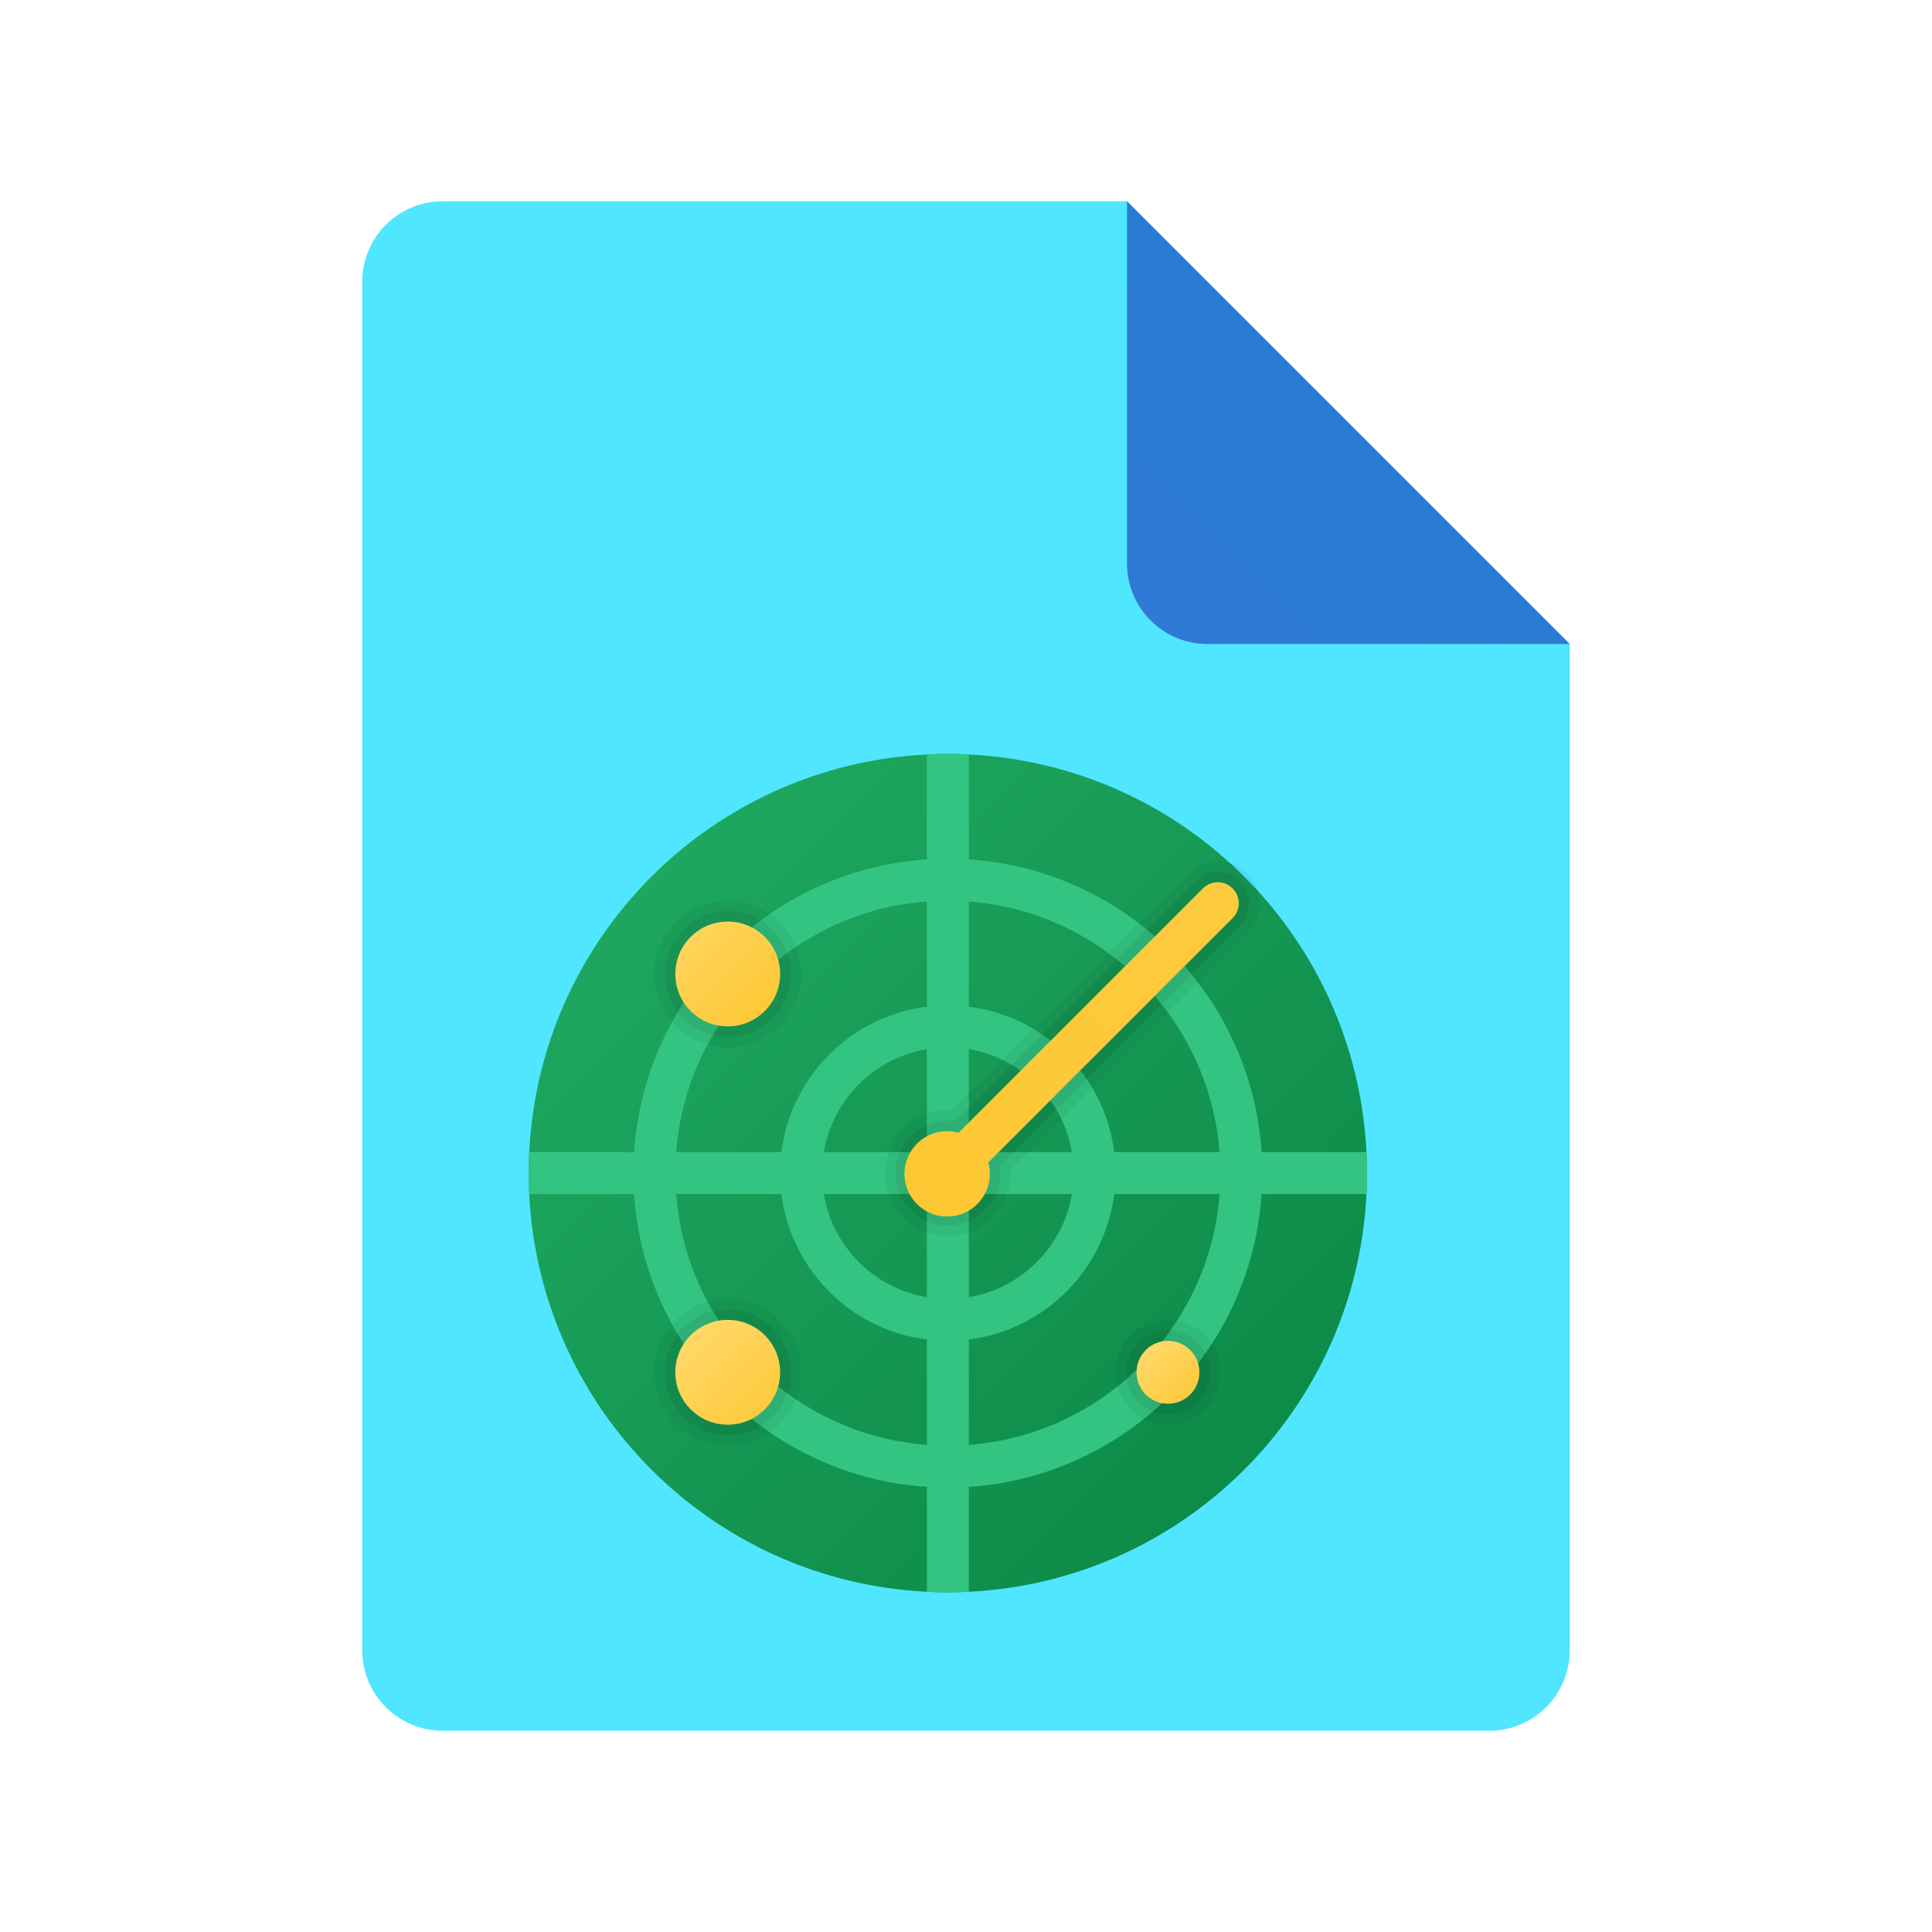 ﻿<?xml version="1.0" encoding="utf-8"?>
<svg width="48px" height="48px" viewBox="0 0 48 48" version="1.1" xmlns:xlink="http://www.w3.org/1999/xlink" xmlns="http://www.w3.org/2000/svg">
	<defs>
		<linearGradient x1="0.048" y1="0.952" x2="0.509" y2="0.491" id="gradient_1">
			<stop offset="0" stop-color="#3079D6" />
			<stop offset="1" stop-color="#297CD2" />
		</linearGradient>
		<linearGradient x1="-0.005" y1="-0.005" x2="1.068" y2="1.068" id="gradient_2">
			<stop offset="0" stop-color="#21AD64" />
			<stop offset="1" stop-color="#088242" />
		</linearGradient>
		<linearGradient x1="0.145" y1="0.145" x2="1.123" y2="1.123" id="gradient_3">
			<stop offset="0" stop-color="#FFD869" />
			<stop offset="1" stop-color="#FEC52B" />
		</linearGradient>
		<linearGradient x1="-0.122" y1="-0.122" x2="1.077" y2="1.077" id="gradient_4">
			<stop offset="0" stop-color="#FFD869" />
			<stop offset="1" stop-color="#FEC52B" />
		</linearGradient>
		<linearGradient x1="0.137" y1="0.137" x2="1.161" y2="1.161" id="gradient_5">
			<stop offset="0" stop-color="#FFD869" />
			<stop offset="1" stop-color="#FEC52B" />
		</linearGradient>
		<linearGradient x1="5.062" y1="-3.842" x2="-0.77" y2="1.73" id="gradient_6">
			<stop offset="0" stop-color="#FFD869" />
			<stop offset="1" stop-color="#FEC52B" />
		</linearGradient>
		<path d="M0 0L48 0L48 48L0 48L0 0Z" id="path_1" />
		<path d="M0 0L25 0L25 25L0 25L0 0Z" id="path_2" />
		<clipPath id="mask_1">
			<use xlink:href="#path_1" />
		</clipPath>
		<clipPath id="mask_2">
			<use xlink:href="#path_2" />
		</clipPath>
	</defs>
	<g id="icons8_file_2">
		<path d="M0 0L48 0L48 48L0 48L0 0Z" id="Background" fill="none" fill-rule="evenodd" stroke="none" />
		<g clip-path="url(#mask_1)">
			<path d="M30 11L30 36C30 37.105 29.105 38 28 38L2 38C0.895 38 0 37.105 0 36L0 2C0 0.895 0.895 0 2 0L19 0L30 11L30 11Z" transform="translate(9 5)" id="Shape" fill="#50E6FF" fill-rule="evenodd" stroke="none" />
			<path d="M0 0L0 9C0 10.105 0.895 11 2 11L11 11L0 0L0 0Z" transform="translate(28 5)" id="Shape" fill="url(#gradient_1)" fill-rule="evenodd" stroke="none" />
		</g>
	</g>
	<g id="icons8_radar" transform="translate(11.049 16.646)">
		<path d="M0 0L25 0L25 25L0 25L0 0Z" id="Background" fill="none" fill-rule="evenodd" stroke="none" />
		<g clip-path="url(#mask_2)">
			<path d="M20.833 10.417C20.833 10.588 20.828 10.766 20.818 10.938C20.553 16.281 16.281 20.553 10.938 20.818C10.766 20.828 10.588 20.833 10.417 20.833C10.245 20.833 10.068 20.828 9.896 20.818C4.553 20.553 0.281 16.281 0.016 10.938C0.005 10.766 0 10.588 0 10.417C0 10.245 0.005 10.068 0.016 9.896C0.281 4.553 4.553 0.281 9.896 0.016C10.068 0.005 10.245 0 10.417 0C10.588 0 10.766 0.005 10.938 0.016C16.281 0.281 20.553 4.553 20.818 9.896C20.828 10.068 20.833 10.245 20.833 10.417L20.833 10.417Z" transform="translate(2.083 2.083)" id="Shape" fill="url(#gradient_2)" fill-rule="evenodd" stroke="none" />
			<path d="M7.812 15.625C3.498 15.625 6.95388e-06 12.127 0 7.813C-6.45717e-06 3.498 3.498 1.44045e-05 7.812 0C12.127 -1.39078e-05 15.625 3.498 15.625 7.812C15.62 12.125 12.126 15.62 7.813 15.625L7.812 15.625ZM7.812 1.042C4.073 1.042 1.042 4.073 1.042 7.812C1.042 11.552 4.073 14.583 7.812 14.583C11.552 14.583 14.583 11.552 14.583 7.813C14.579 4.075 11.55 1.046 7.813 1.042L7.812 1.042Z" transform="translate(4.688 4.688)" id="Shape" fill="#33C481" fill-rule="evenodd" stroke="none" />
			<path d="M4.167 8.333C1.865 8.333 3.97364e-06 6.468 0 4.167C-3.47694e-06 1.865 1.865 7.94729e-06 4.167 0C6.468 -7.45058e-06 8.333 1.865 8.333 4.167C8.331 6.467 6.467 8.331 4.167 8.333L4.167 8.333ZM4.167 1.042C2.441 1.042 1.042 2.441 1.042 4.167C1.042 5.893 2.441 7.292 4.167 7.292C5.893 7.292 7.292 5.893 7.292 4.167C7.29 2.441 5.892 1.043 4.166 1.042L4.167 1.042Z" transform="translate(8.333 8.333)" id="Shape" fill="#33C481" fill-rule="evenodd" stroke="none" />
			<path d="M1.302 0.521C1.734 0.521 2.083 0.871 2.083 1.302C2.083 1.734 1.734 2.083 1.302 2.083C0.871 2.083 0.521 1.734 0.521 1.302C0.521 0.871 0.871 0.521 1.302 0.521M1.302 0C0.583 0 1.98682e-06 0.583 0 1.302C-9.9341e-07 2.021 0.583 2.604 1.302 2.604C2.021 2.604 2.604 2.021 2.604 1.302C2.603 0.583 2.021 0.001 1.302 1.98682e-06L1.302 0Z" transform="translate(16.667 16.146)" id="Shape" fill="#000000" fill-opacity="0.05" fill-rule="evenodd" stroke="none" />
			<path d="M1.042 0.26C1.473 0.26 1.823 0.61 1.823 1.042C1.823 1.473 1.473 1.823 1.042 1.823C0.61 1.823 0.26 1.473 0.26 1.042C0.26 0.61 0.61 0.26 1.042 0.26M1.042 0C0.466 0 0 0.466 0 1.042C0 1.617 0.466 2.083 1.042 2.083C1.617 2.083 2.083 1.617 2.083 1.042C2.083 0.467 1.617 0.001 1.042 9.93411e-07L1.042 0Z" transform="translate(16.927 16.406)" id="Shape" fill="#000000" fill-opacity="0.07" fill-rule="evenodd" stroke="none" />
			<path d="M0 0.781C0 0.35 0.35 0 0.781 0C1.213 0 1.562 0.35 1.562 0.781C1.562 1.213 1.213 1.562 0.781 1.562C0.35 1.562 0 1.213 0 0.781Z" transform="translate(17.188 16.667)" id="Circle" fill="url(#gradient_3)" fill-rule="evenodd" stroke="none" />
			<path d="M1.823 0.521C2.542 0.521 3.125 1.104 3.125 1.823C3.125 2.542 2.542 3.125 1.823 3.125C1.104 3.125 0.521 2.542 0.521 1.823C0.521 1.104 1.104 0.521 1.823 0.521M1.823 0C0.816 0 1.49012e-06 0.816 0 1.823C-1.49012e-06 2.83 0.816 3.646 1.823 3.646C2.83 3.646 3.646 2.83 3.646 1.823C3.645 0.817 2.829 0.001 1.823 0L1.823 0Z" transform="translate(5.208 5.729)" id="Shape" fill="#000000" fill-opacity="0.05" fill-rule="evenodd" stroke="none" />
			<path d="M1.562 0.26C2.282 0.26 2.865 0.843 2.865 1.562C2.865 2.282 2.282 2.865 1.562 2.865C0.843 2.865 0.26 2.282 0.26 1.562C0.26 0.843 0.843 0.26 1.562 0.26M1.562 0C0.7 0 1.49012e-06 0.7 0 1.562C-9.93411e-07 2.425 0.7 3.125 1.562 3.125C2.425 3.125 3.125 2.425 3.125 1.563C3.124 0.7 2.425 0.001 1.563 0L1.562 0Z" transform="translate(5.469 5.99)" id="Shape" fill="#000000" fill-opacity="0.07" fill-rule="evenodd" stroke="none" />
			<path d="M0 1.302C0 0.583 0.583 0 1.302 0C2.021 0 2.604 0.583 2.604 1.302C2.604 2.021 2.021 2.604 1.302 2.604C0.583 2.604 0 2.021 0 1.302Z" transform="translate(5.729 6.25)" id="Circle" fill="url(#gradient_4)" fill-rule="evenodd" stroke="none" />
			<g id="Group" transform="translate(5.208 15.625)">
				<path d="M1.823 0.521C2.542 0.521 3.125 1.104 3.125 1.823C3.125 2.542 2.542 3.125 1.823 3.125C1.104 3.125 0.521 2.542 0.521 1.823C0.521 1.104 1.104 0.521 1.823 0.521M1.823 0C0.816 0 1.49012e-06 0.816 0 1.823C-1.49012e-06 2.83 0.816 3.646 1.823 3.646C2.83 3.646 3.646 2.83 3.646 1.823C3.645 0.817 2.829 0.001 1.823 0L1.823 0Z" id="Shape" fill="#000000" fill-opacity="0.05" fill-rule="evenodd" stroke="none" />
				<path d="M1.562 0.26C2.282 0.26 2.865 0.843 2.865 1.562C2.865 2.282 2.282 2.865 1.562 2.865C0.843 2.865 0.26 2.282 0.26 1.562C0.26 0.843 0.843 0.26 1.562 0.26M1.562 0C0.7 0 1.49012e-06 0.7 0 1.562C-9.93411e-07 2.425 0.7 3.125 1.562 3.125C2.425 3.125 3.125 2.425 3.125 1.563C3.124 0.7 2.425 0.001 1.563 0L1.562 0Z" transform="translate(0.26 0.26)" id="Shape" fill="#000000" fill-opacity="0.07" fill-rule="evenodd" stroke="none" />
				<path d="M0 1.302C0 0.583 0.583 0 1.302 0C2.021 0 2.604 0.583 2.604 1.302C2.604 2.021 2.021 2.604 1.302 2.604C0.583 2.604 0 2.021 0 1.302Z" transform="translate(0.521 0.521)" id="Circle" fill="url(#gradient_5)" fill-rule="evenodd" stroke="none" />
			</g>
			<path d="M1.042 0.016L1.042 20.818C0.87 20.828 0.693 20.833 0.521 20.833C0.349 20.833 0.172 20.828 0 20.818L0 0.016C0.172 0.005 0.349 0 0.521 0C0.693 0 0.87 0.005 1.042 0.016L1.042 0.016Z" transform="translate(11.979 2.083)" id="Shape" fill="#33C481" fill-rule="evenodd" stroke="none" />
			<path d="M20.833 0.521C20.833 0.693 20.828 0.87 20.818 1.042L0.016 1.042C0.005 0.87 0 0.693 0 0.521C0 0.349 0.005 0.172 0.016 0L20.818 0C20.828 0.172 20.833 0.349 20.833 0.521L20.833 0.521Z" transform="translate(2.083 11.979)" id="Shape" fill="#33C481" fill-rule="evenodd" stroke="none" />
			<g id="Group" transform="translate(10.938 4.753)">
				<path d="M8.268 0.521C8.479 0.521 8.669 0.648 8.749 0.842C8.83 1.037 8.785 1.261 8.636 1.41L2.565 7.481C2.695 7.945 2.495 8.438 2.079 8.68C1.663 8.923 1.136 8.855 0.795 8.515C0.455 8.174 0.387 7.647 0.629 7.231C0.872 6.815 1.365 6.615 1.829 6.744L7.9 0.673C7.998 0.576 8.13 0.521 8.268 0.521M8.268 3.47694e-06C7.992 -0.001 7.727 0.109 7.532 0.305L1.649 6.188C1.62 6.186 1.591 6.185 1.562 6.185C0.7 6.185 9.93411e-07 6.884 0 7.747C-9.93411e-07 8.61 0.7 9.31 1.562 9.31C2.425 9.31 3.125 8.61 3.125 7.747C3.125 7.719 3.124 7.69 3.122 7.661L9.005 1.778C9.303 1.48 9.392 1.032 9.231 0.643C9.069 0.254 8.69 3.47694e-05 8.268 3.47694e-06L8.268 3.47694e-06Z" id="Shape" fill="#000000" fill-opacity="0.05" fill-rule="evenodd" stroke="none" />
				<path d="M8.008 0.26C8.218 0.26 8.408 0.387 8.489 0.582C8.569 0.777 8.525 1.001 8.376 1.149L2.305 7.221C2.434 7.684 2.234 8.177 1.819 8.42C1.403 8.663 0.875 8.595 0.535 8.254C0.194 7.914 0.126 7.386 0.369 6.971C0.612 6.555 1.105 6.355 1.569 6.484L7.64 0.413C7.737 0.315 7.87 0.26 8.008 0.26M8.008 2.98023e-06C7.801 -0.001 7.602 0.082 7.455 0.229L1.484 6.2C1.424 6.19 1.363 6.185 1.302 6.185C0.583 6.185 1.98682e-06 6.768 0 7.487C-1.98682e-06 8.206 0.583 8.789 1.302 8.789C2.021 8.789 2.604 8.206 2.604 7.487C2.604 7.426 2.599 7.365 2.589 7.305L8.56 1.334C8.784 1.11 8.85 0.774 8.73 0.482C8.609 0.19 8.324 3.3776e-05 8.008 2.48353e-06L8.008 2.98023e-06Z" transform="translate(0.26 0.26)" id="Shape" fill="#000000" fill-opacity="0.07" fill-rule="evenodd" stroke="none" />
				<path d="M8.152 0.153C8.054 0.055 7.922 0 7.783 0C7.645 0 7.513 0.055 7.415 0.153L1.344 6.224C0.88 6.094 0.387 6.294 0.145 6.71C-0.098 7.126 -0.03 7.653 0.31 7.994C0.651 8.334 1.178 8.402 1.594 8.16C2.01 7.917 2.21 7.424 2.081 6.96L8.152 0.889C8.249 0.791 8.304 0.659 8.304 0.521C8.304 0.383 8.249 0.25 8.152 0.153L8.152 0.153Z" transform="translate(0.485 0.521)" id="Shape" fill="url(#gradient_6)" fill-rule="evenodd" stroke="none" />
			</g>
		</g>
	</g>
</svg>